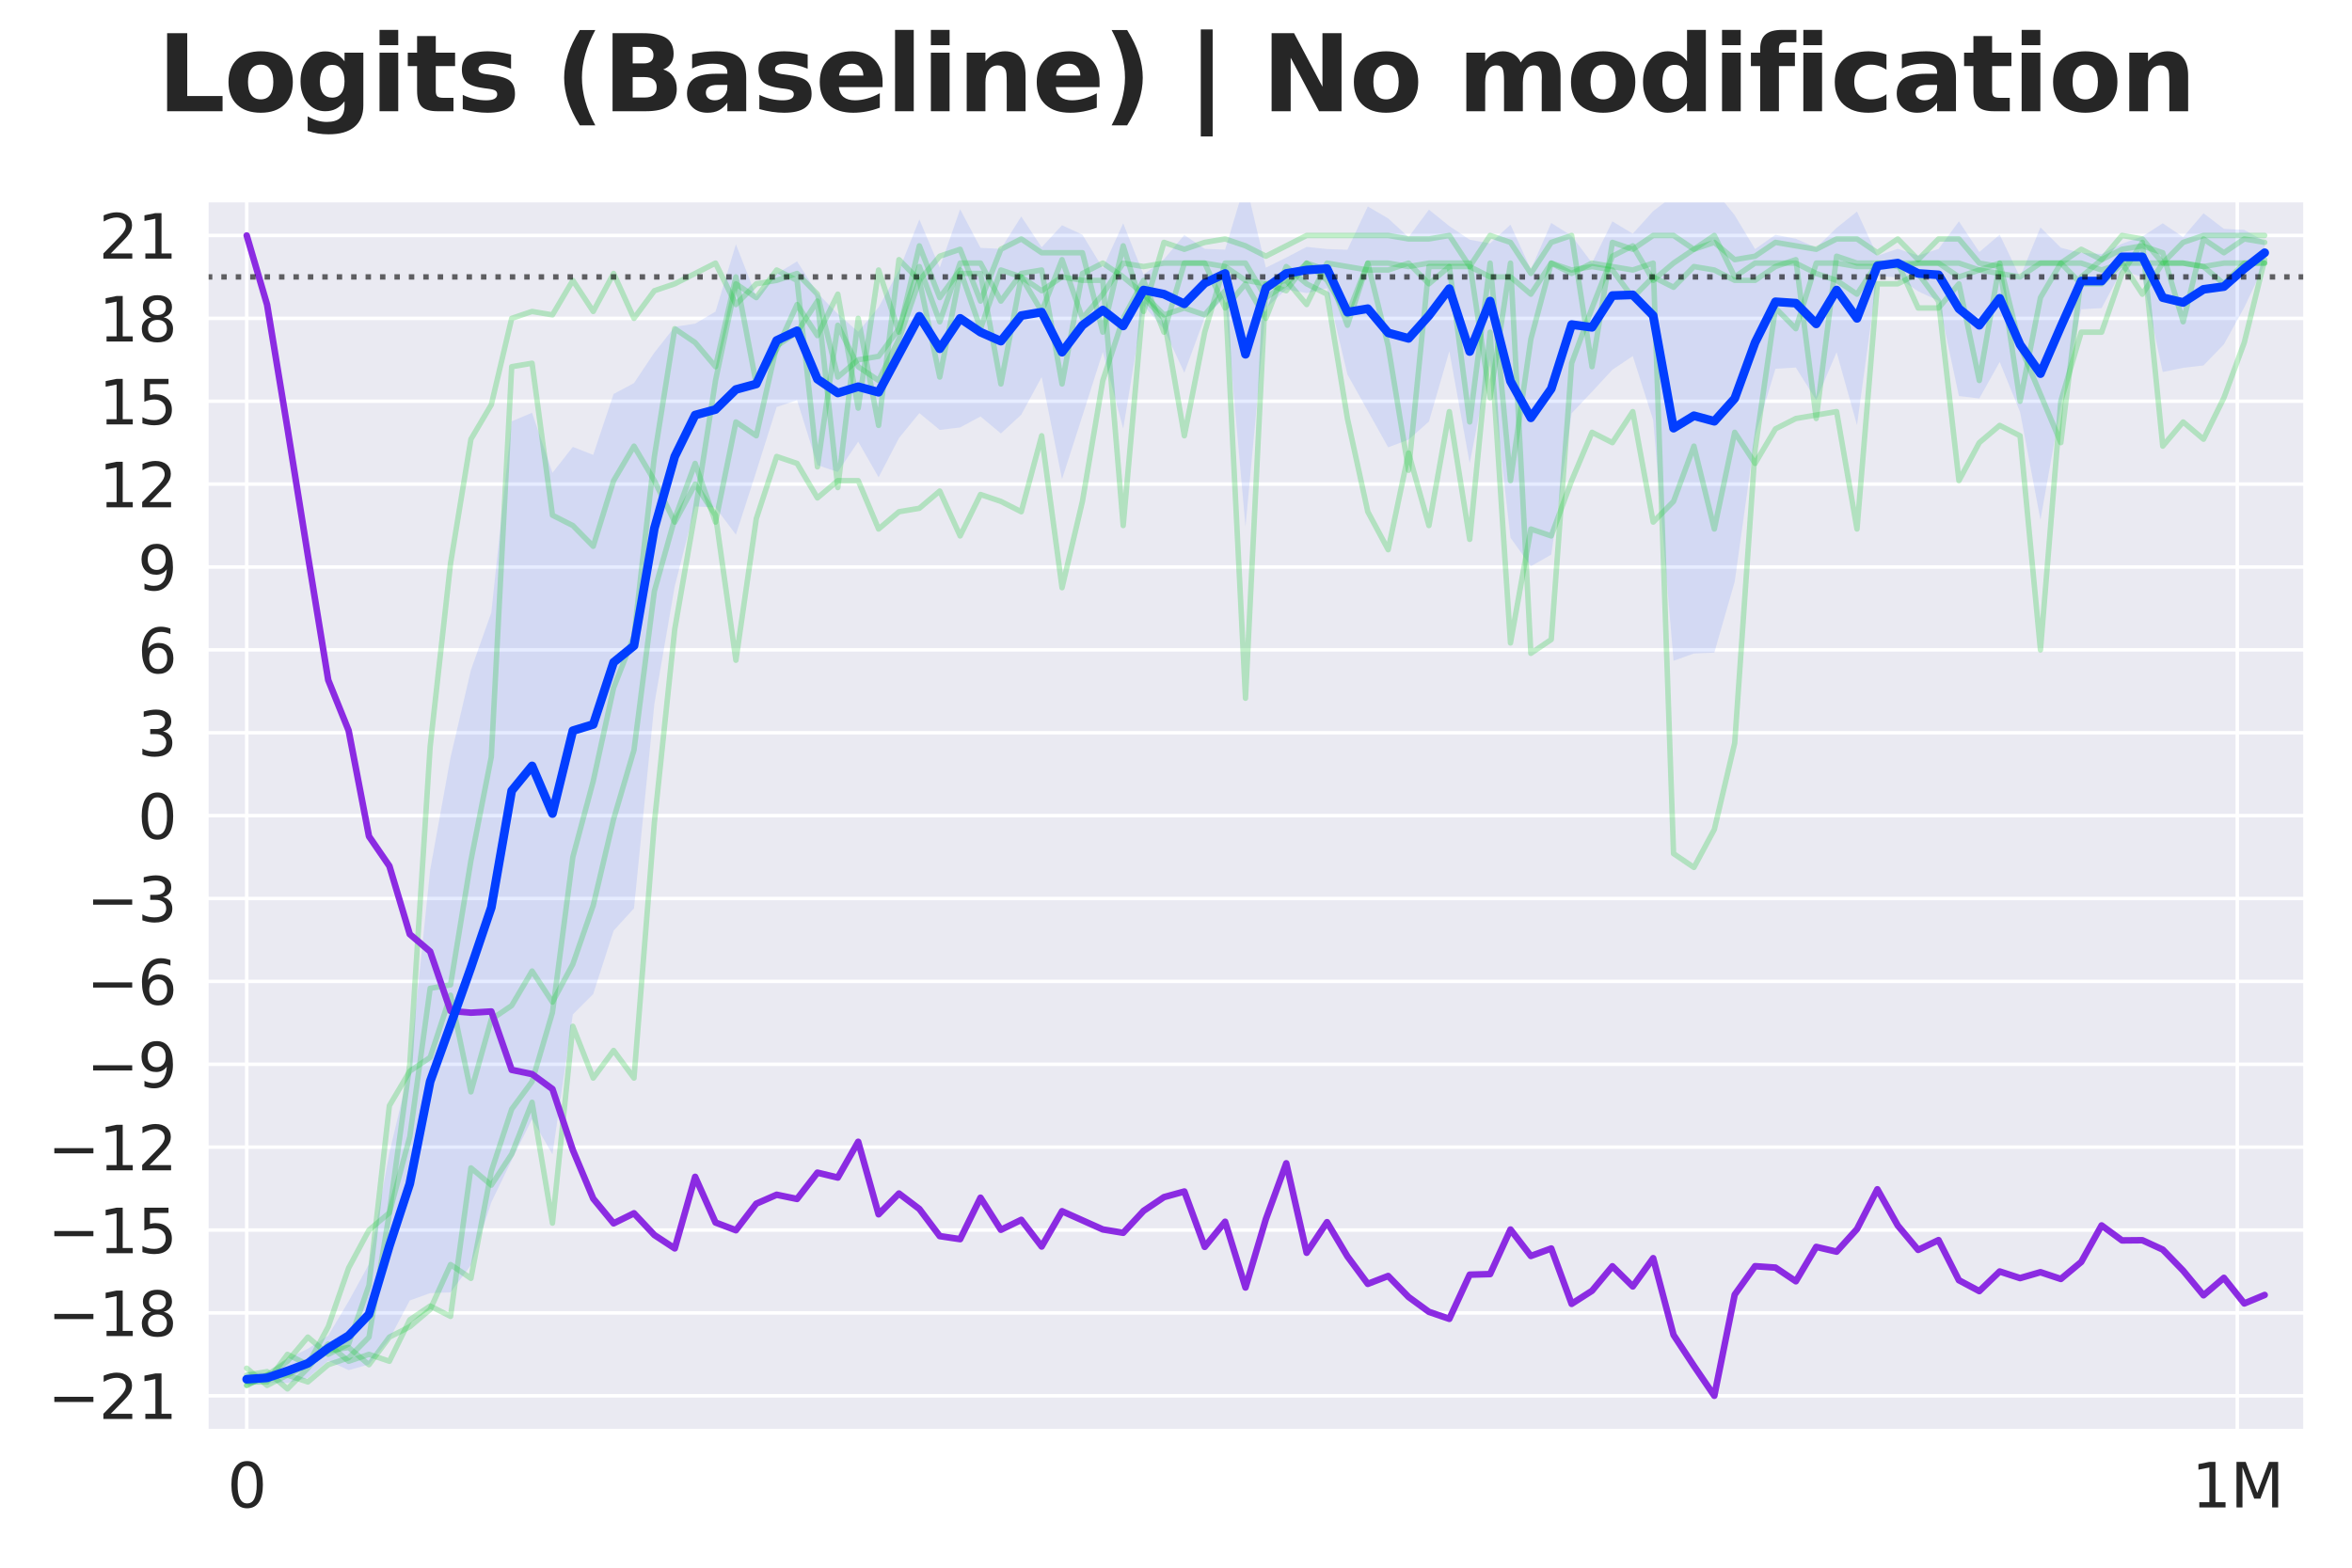 <?xml version="1.0" encoding="utf-8" standalone="no"?>
<!DOCTYPE svg PUBLIC "-//W3C//DTD SVG 1.1//EN"
  "http://www.w3.org/Graphics/SVG/1.1/DTD/svg11.dtd">
<svg xmlns:xlink="http://www.w3.org/1999/xlink" width="540pt" height="360pt" viewBox="0 0 540 360" xmlns="http://www.w3.org/2000/svg" version="1.1">
 <defs>
  <style type="text/css">*{stroke-linejoin: round; stroke-linecap: butt}</style>
 </defs>
 <g id="figure_1">
  <g id="patch_1">
   <path d="M 0 360 
L 540 360 
L 540 0 
L 0 0 
z
" style="fill: #ffffff"/>
  </g>
  <g id="axes_1">
   <g id="patch_2">
    <path d="M 47.5 328.52 
L 529.2 328.52 
L 529.2 46.08 
L 47.5 46.08 
z
" style="fill: #eaeaf2"/>
   </g>
   <g id="matplotlib.axis_1">
    <g id="xtick_1">
     <g id="line2d_1">
      <path d="M 56.64 328.52 
L 56.64 46.08 
" clip-path="url(#p90e4fa29e5)" style="fill: none; stroke: #ffffff; stroke-width: 0.8; stroke-linecap: round"/>
     </g>
     <g id="text_1">
      <!-- 0 -->
      <g style="fill: #262626" transform="translate(52.187 346.158) scale(0.14 -0.14)">
       <defs>
        <path id="DejaVuSans-30" d="M 2034 4250 
Q 1547 4250 1301 3770 
Q 1056 3291 1056 2328 
Q 1056 1369 1301 889 
Q 1547 409 2034 409 
Q 2525 409 2770 889 
Q 3016 1369 3016 2328 
Q 3016 3291 2770 3770 
Q 2525 4250 2034 4250 
z
M 2034 4750 
Q 2819 4750 3233 4129 
Q 3647 3509 3647 2328 
Q 3647 1150 3233 529 
Q 2819 -91 2034 -91 
Q 1250 -91 836 529 
Q 422 1150 422 2328 
Q 422 3509 836 4129 
Q 1250 4750 2034 4750 
z
" transform="scale(0.016)"/>
       </defs>
       <use xlink:href="#DejaVuSans-30"/>
      </g>
     </g>
    </g>
    <g id="xtick_2">
     <g id="line2d_2">
      <path d="M 513.661 328.52 
L 513.661 46.08 
" clip-path="url(#p90e4fa29e5)" style="fill: none; stroke: #ffffff; stroke-width: 0.8; stroke-linecap: round"/>
     </g>
     <g id="text_2">
      <!-- 1M -->
      <g style="fill: #262626" transform="translate(503.168 346.158) scale(0.14 -0.14)">
       <defs>
        <path id="DejaVuSans-31" d="M 794 531 
L 1825 531 
L 1825 4091 
L 703 3866 
L 703 4441 
L 1819 4666 
L 2450 4666 
L 2450 531 
L 3481 531 
L 3481 0 
L 794 0 
L 794 531 
z
" transform="scale(0.016)"/>
        <path id="DejaVuSans-4d" d="M 628 4666 
L 1569 4666 
L 2759 1491 
L 3956 4666 
L 4897 4666 
L 4897 0 
L 4281 0 
L 4281 4097 
L 3078 897 
L 2444 897 
L 1241 4097 
L 1241 0 
L 628 0 
L 628 4666 
z
" transform="scale(0.016)"/>
       </defs>
       <use xlink:href="#DejaVuSans-31"/>
       <use xlink:href="#DejaVuSans-4d" transform="translate(63.623 0)"/>
      </g>
     </g>
    </g>
   </g>
   <g id="matplotlib.axis_2">
    <g id="ytick_1">
     <g id="line2d_3">
      <path d="M 47.5 320.526 
L 529.2 320.526 
" clip-path="url(#p90e4fa29e5)" style="fill: none; stroke: #ffffff; stroke-width: 0.8; stroke-linecap: round"/>
     </g>
     <g id="text_3">
      <!-- −21 -->
      <g style="fill: #262626" transform="translate(10.953 325.845) scale(0.14 -0.14)">
       <defs>
        <path id="DejaVuSans-2212" d="M 678 2272 
L 4684 2272 
L 4684 1741 
L 678 1741 
L 678 2272 
z
" transform="scale(0.016)"/>
        <path id="DejaVuSans-32" d="M 1228 531 
L 3431 531 
L 3431 0 
L 469 0 
L 469 531 
Q 828 903 1448 1529 
Q 2069 2156 2228 2338 
Q 2531 2678 2651 2914 
Q 2772 3150 2772 3378 
Q 2772 3750 2511 3984 
Q 2250 4219 1831 4219 
Q 1534 4219 1204 4116 
Q 875 4013 500 3803 
L 500 4441 
Q 881 4594 1212 4672 
Q 1544 4750 1819 4750 
Q 2544 4750 2975 4387 
Q 3406 4025 3406 3419 
Q 3406 3131 3298 2873 
Q 3191 2616 2906 2266 
Q 2828 2175 2409 1742 
Q 1991 1309 1228 531 
z
" transform="scale(0.016)"/>
       </defs>
       <use xlink:href="#DejaVuSans-2212"/>
       <use xlink:href="#DejaVuSans-32" transform="translate(83.789 0)"/>
       <use xlink:href="#DejaVuSans-31" transform="translate(147.412 0)"/>
      </g>
     </g>
    </g>
    <g id="ytick_2">
     <g id="line2d_4">
      <path d="M 47.5 301.494 
L 529.2 301.494 
" clip-path="url(#p90e4fa29e5)" style="fill: none; stroke: #ffffff; stroke-width: 0.8; stroke-linecap: round"/>
     </g>
     <g id="text_4">
      <!-- −18 -->
      <g style="fill: #262626" transform="translate(10.953 306.813) scale(0.14 -0.14)">
       <defs>
        <path id="DejaVuSans-38" d="M 2034 2216 
Q 1584 2216 1326 1975 
Q 1069 1734 1069 1313 
Q 1069 891 1326 650 
Q 1584 409 2034 409 
Q 2484 409 2743 651 
Q 3003 894 3003 1313 
Q 3003 1734 2745 1975 
Q 2488 2216 2034 2216 
z
M 1403 2484 
Q 997 2584 770 2862 
Q 544 3141 544 3541 
Q 544 4100 942 4425 
Q 1341 4750 2034 4750 
Q 2731 4750 3128 4425 
Q 3525 4100 3525 3541 
Q 3525 3141 3298 2862 
Q 3072 2584 2669 2484 
Q 3125 2378 3379 2068 
Q 3634 1759 3634 1313 
Q 3634 634 3220 271 
Q 2806 -91 2034 -91 
Q 1263 -91 848 271 
Q 434 634 434 1313 
Q 434 1759 690 2068 
Q 947 2378 1403 2484 
z
M 1172 3481 
Q 1172 3119 1398 2916 
Q 1625 2713 2034 2713 
Q 2441 2713 2670 2916 
Q 2900 3119 2900 3481 
Q 2900 3844 2670 4047 
Q 2441 4250 2034 4250 
Q 1625 4250 1398 4047 
Q 1172 3844 1172 3481 
z
" transform="scale(0.016)"/>
       </defs>
       <use xlink:href="#DejaVuSans-2212"/>
       <use xlink:href="#DejaVuSans-31" transform="translate(83.789 0)"/>
       <use xlink:href="#DejaVuSans-38" transform="translate(147.412 0)"/>
      </g>
     </g>
    </g>
    <g id="ytick_3">
     <g id="line2d_5">
      <path d="M 47.5 282.462 
L 529.2 282.462 
" clip-path="url(#p90e4fa29e5)" style="fill: none; stroke: #ffffff; stroke-width: 0.8; stroke-linecap: round"/>
     </g>
     <g id="text_5">
      <!-- −15 -->
      <g style="fill: #262626" transform="translate(10.953 287.781) scale(0.14 -0.14)">
       <defs>
        <path id="DejaVuSans-35" d="M 691 4666 
L 3169 4666 
L 3169 4134 
L 1269 4134 
L 1269 2991 
Q 1406 3038 1543 3061 
Q 1681 3084 1819 3084 
Q 2600 3084 3056 2656 
Q 3513 2228 3513 1497 
Q 3513 744 3044 326 
Q 2575 -91 1722 -91 
Q 1428 -91 1123 -41 
Q 819 9 494 109 
L 494 744 
Q 775 591 1075 516 
Q 1375 441 1709 441 
Q 2250 441 2565 725 
Q 2881 1009 2881 1497 
Q 2881 1984 2565 2268 
Q 2250 2553 1709 2553 
Q 1456 2553 1204 2497 
Q 953 2441 691 2322 
L 691 4666 
z
" transform="scale(0.016)"/>
       </defs>
       <use xlink:href="#DejaVuSans-2212"/>
       <use xlink:href="#DejaVuSans-31" transform="translate(83.789 0)"/>
       <use xlink:href="#DejaVuSans-35" transform="translate(147.412 0)"/>
      </g>
     </g>
    </g>
    <g id="ytick_4">
     <g id="line2d_6">
      <path d="M 47.5 263.429 
L 529.2 263.429 
" clip-path="url(#p90e4fa29e5)" style="fill: none; stroke: #ffffff; stroke-width: 0.8; stroke-linecap: round"/>
     </g>
     <g id="text_6">
      <!-- −12 -->
      <g style="fill: #262626" transform="translate(10.953 268.748) scale(0.14 -0.14)">
       <use xlink:href="#DejaVuSans-2212"/>
       <use xlink:href="#DejaVuSans-31" transform="translate(83.789 0)"/>
       <use xlink:href="#DejaVuSans-32" transform="translate(147.412 0)"/>
      </g>
     </g>
    </g>
    <g id="ytick_5">
     <g id="line2d_7">
      <path d="M 47.5 244.397 
L 529.2 244.397 
" clip-path="url(#p90e4fa29e5)" style="fill: none; stroke: #ffffff; stroke-width: 0.8; stroke-linecap: round"/>
     </g>
     <g id="text_7">
      <!-- −9 -->
      <g style="fill: #262626" transform="translate(19.861 249.716) scale(0.14 -0.14)">
       <defs>
        <path id="DejaVuSans-39" d="M 703 97 
L 703 672 
Q 941 559 1184 500 
Q 1428 441 1663 441 
Q 2288 441 2617 861 
Q 2947 1281 2994 2138 
Q 2813 1869 2534 1725 
Q 2256 1581 1919 1581 
Q 1219 1581 811 2004 
Q 403 2428 403 3163 
Q 403 3881 828 4315 
Q 1253 4750 1959 4750 
Q 2769 4750 3195 4129 
Q 3622 3509 3622 2328 
Q 3622 1225 3098 567 
Q 2575 -91 1691 -91 
Q 1453 -91 1209 -44 
Q 966 3 703 97 
z
M 1959 2075 
Q 2384 2075 2632 2365 
Q 2881 2656 2881 3163 
Q 2881 3666 2632 3958 
Q 2384 4250 1959 4250 
Q 1534 4250 1286 3958 
Q 1038 3666 1038 3163 
Q 1038 2656 1286 2365 
Q 1534 2075 1959 2075 
z
" transform="scale(0.016)"/>
       </defs>
       <use xlink:href="#DejaVuSans-2212"/>
       <use xlink:href="#DejaVuSans-39" transform="translate(83.789 0)"/>
      </g>
     </g>
    </g>
    <g id="ytick_6">
     <g id="line2d_8">
      <path d="M 47.5 225.365 
L 529.2 225.365 
" clip-path="url(#p90e4fa29e5)" style="fill: none; stroke: #ffffff; stroke-width: 0.8; stroke-linecap: round"/>
     </g>
     <g id="text_8">
      <!-- −6 -->
      <g style="fill: #262626" transform="translate(19.861 230.684) scale(0.14 -0.14)">
       <defs>
        <path id="DejaVuSans-36" d="M 2113 2584 
Q 1688 2584 1439 2293 
Q 1191 2003 1191 1497 
Q 1191 994 1439 701 
Q 1688 409 2113 409 
Q 2538 409 2786 701 
Q 3034 994 3034 1497 
Q 3034 2003 2786 2293 
Q 2538 2584 2113 2584 
z
M 3366 4563 
L 3366 3988 
Q 3128 4100 2886 4159 
Q 2644 4219 2406 4219 
Q 1781 4219 1451 3797 
Q 1122 3375 1075 2522 
Q 1259 2794 1537 2939 
Q 1816 3084 2150 3084 
Q 2853 3084 3261 2657 
Q 3669 2231 3669 1497 
Q 3669 778 3244 343 
Q 2819 -91 2113 -91 
Q 1303 -91 875 529 
Q 447 1150 447 2328 
Q 447 3434 972 4092 
Q 1497 4750 2381 4750 
Q 2619 4750 2861 4703 
Q 3103 4656 3366 4563 
z
" transform="scale(0.016)"/>
       </defs>
       <use xlink:href="#DejaVuSans-2212"/>
       <use xlink:href="#DejaVuSans-36" transform="translate(83.789 0)"/>
      </g>
     </g>
    </g>
    <g id="ytick_7">
     <g id="line2d_9">
      <path d="M 47.5 206.332 
L 529.2 206.332 
" clip-path="url(#p90e4fa29e5)" style="fill: none; stroke: #ffffff; stroke-width: 0.8; stroke-linecap: round"/>
     </g>
     <g id="text_9">
      <!-- −3 -->
      <g style="fill: #262626" transform="translate(19.861 211.651) scale(0.14 -0.14)">
       <defs>
        <path id="DejaVuSans-33" d="M 2597 2516 
Q 3050 2419 3304 2112 
Q 3559 1806 3559 1356 
Q 3559 666 3084 287 
Q 2609 -91 1734 -91 
Q 1441 -91 1130 -33 
Q 819 25 488 141 
L 488 750 
Q 750 597 1062 519 
Q 1375 441 1716 441 
Q 2309 441 2620 675 
Q 2931 909 2931 1356 
Q 2931 1769 2642 2001 
Q 2353 2234 1838 2234 
L 1294 2234 
L 1294 2753 
L 1863 2753 
Q 2328 2753 2575 2939 
Q 2822 3125 2822 3475 
Q 2822 3834 2567 4026 
Q 2313 4219 1838 4219 
Q 1578 4219 1281 4162 
Q 984 4106 628 3988 
L 628 4550 
Q 988 4650 1302 4700 
Q 1616 4750 1894 4750 
Q 2613 4750 3031 4423 
Q 3450 4097 3450 3541 
Q 3450 3153 3228 2886 
Q 3006 2619 2597 2516 
z
" transform="scale(0.016)"/>
       </defs>
       <use xlink:href="#DejaVuSans-2212"/>
       <use xlink:href="#DejaVuSans-33" transform="translate(83.789 0)"/>
      </g>
     </g>
    </g>
    <g id="ytick_8">
     <g id="line2d_10">
      <path d="M 47.5 187.3 
L 529.2 187.3 
" clip-path="url(#p90e4fa29e5)" style="fill: none; stroke: #ffffff; stroke-width: 0.8; stroke-linecap: round"/>
     </g>
     <g id="text_10">
      <!-- 0 -->
      <g style="fill: #262626" transform="translate(31.593 192.619) scale(0.14 -0.14)">
       <use xlink:href="#DejaVuSans-30"/>
      </g>
     </g>
    </g>
    <g id="ytick_9">
     <g id="line2d_11">
      <path d="M 47.5 168.268 
L 529.2 168.268 
" clip-path="url(#p90e4fa29e5)" style="fill: none; stroke: #ffffff; stroke-width: 0.8; stroke-linecap: round"/>
     </g>
     <g id="text_11">
      <!-- 3 -->
      <g style="fill: #262626" transform="translate(31.593 173.587) scale(0.14 -0.14)">
       <use xlink:href="#DejaVuSans-33"/>
      </g>
     </g>
    </g>
    <g id="ytick_10">
     <g id="line2d_12">
      <path d="M 47.5 149.235 
L 529.2 149.235 
" clip-path="url(#p90e4fa29e5)" style="fill: none; stroke: #ffffff; stroke-width: 0.8; stroke-linecap: round"/>
     </g>
     <g id="text_12">
      <!-- 6 -->
      <g style="fill: #262626" transform="translate(31.593 154.554) scale(0.14 -0.14)">
       <use xlink:href="#DejaVuSans-36"/>
      </g>
     </g>
    </g>
    <g id="ytick_11">
     <g id="line2d_13">
      <path d="M 47.5 130.203 
L 529.2 130.203 
" clip-path="url(#p90e4fa29e5)" style="fill: none; stroke: #ffffff; stroke-width: 0.8; stroke-linecap: round"/>
     </g>
     <g id="text_13">
      <!-- 9 -->
      <g style="fill: #262626" transform="translate(31.593 135.522) scale(0.14 -0.14)">
       <use xlink:href="#DejaVuSans-39"/>
      </g>
     </g>
    </g>
    <g id="ytick_12">
     <g id="line2d_14">
      <path d="M 47.5 111.171 
L 529.2 111.171 
" clip-path="url(#p90e4fa29e5)" style="fill: none; stroke: #ffffff; stroke-width: 0.8; stroke-linecap: round"/>
     </g>
     <g id="text_14">
      <!-- 12 -->
      <g style="fill: #262626" transform="translate(22.685 116.49) scale(0.14 -0.14)">
       <use xlink:href="#DejaVuSans-31"/>
       <use xlink:href="#DejaVuSans-32" transform="translate(63.623 0)"/>
      </g>
     </g>
    </g>
    <g id="ytick_13">
     <g id="line2d_15">
      <path d="M 47.5 92.138 
L 529.2 92.138 
" clip-path="url(#p90e4fa29e5)" style="fill: none; stroke: #ffffff; stroke-width: 0.8; stroke-linecap: round"/>
     </g>
     <g id="text_15">
      <!-- 15 -->
      <g style="fill: #262626" transform="translate(22.685 97.457) scale(0.14 -0.14)">
       <use xlink:href="#DejaVuSans-31"/>
       <use xlink:href="#DejaVuSans-35" transform="translate(63.623 0)"/>
      </g>
     </g>
    </g>
    <g id="ytick_14">
     <g id="line2d_16">
      <path d="M 47.5 73.106 
L 529.2 73.106 
" clip-path="url(#p90e4fa29e5)" style="fill: none; stroke: #ffffff; stroke-width: 0.8; stroke-linecap: round"/>
     </g>
     <g id="text_16">
      <!-- 18 -->
      <g style="fill: #262626" transform="translate(22.685 78.425) scale(0.14 -0.14)">
       <use xlink:href="#DejaVuSans-31"/>
       <use xlink:href="#DejaVuSans-38" transform="translate(63.623 0)"/>
      </g>
     </g>
    </g>
    <g id="ytick_15">
     <g id="line2d_17">
      <path d="M 47.5 54.074 
L 529.2 54.074 
" clip-path="url(#p90e4fa29e5)" style="fill: none; stroke: #ffffff; stroke-width: 0.8; stroke-linecap: round"/>
     </g>
     <g id="text_17">
      <!-- 21 -->
      <g style="fill: #262626" transform="translate(22.685 59.392) scale(0.14 -0.14)">
       <use xlink:href="#DejaVuSans-32"/>
       <use xlink:href="#DejaVuSans-31" transform="translate(63.623 0)"/>
      </g>
     </g>
    </g>
   </g>
   <g id="FillBetweenPolyCollection_1">
    <path d="M 56.64 315.182 
L 56.64 318.258 
L 61.32 317.568 
L 66 317.582 
L 70.68 316.422 
L 75.36 312.481 
L 80.04 314.636 
L 84.72 313.342 
L 89.4 307.522 
L 94.08 298.637 
L 98.759 296.947 
L 103.439 296.78 
L 108.119 290.53 
L 112.799 276.104 
L 117.479 266.432 
L 122.159 256.972 
L 126.839 265.073 
L 131.519 232.963 
L 136.199 228.268 
L 140.879 213.716 
L 145.558 208.597 
L 150.238 161.674 
L 154.918 134.613 
L 159.598 116.298 
L 164.278 116.531 
L 168.958 122.785 
L 173.638 108.273 
L 178.318 93.465 
L 182.998 91.905 
L 187.677 106.819 
L 192.357 108.385 
L 197.037 101.42 
L 201.717 109.608 
L 206.397 100.6 
L 211.077 94.866 
L 215.757 98.726 
L 220.437 98.158 
L 225.117 95.638 
L 229.796 99.539 
L 234.476 95.232 
L 239.156 86.577 
L 243.836 110.034 
L 248.516 95.493 
L 253.196 80.832 
L 257.876 98.42 
L 262.556 70.128 
L 267.236 75.58 
L 271.916 85.591 
L 276.595 72.89 
L 281.275 68.268 
L 285.955 120.968 
L 290.635 70.789 
L 295.315 66.448 
L 299.995 67.312 
L 304.675 66.189 
L 309.355 86 
L 314.035 94.359 
L 318.714 102.721 
L 323.394 100.958 
L 328.074 96.802 
L 332.754 80.653 
L 337.434 106.394 
L 342.114 82.392 
L 346.794 123.484 
L 351.474 130.029 
L 356.154 127.37 
L 360.834 94.915 
L 365.513 89.966 
L 370.193 84.907 
L 374.873 81.769 
L 379.553 96.459 
L 384.233 151.746 
L 388.913 150.065 
L 393.593 149.865 
L 398.273 133.587 
L 402.953 100.124 
L 407.632 84.688 
L 412.312 84.407 
L 416.992 91.883 
L 421.672 80.89 
L 426.352 97.625 
L 431.032 63.372 
L 435.712 63.707 
L 440.392 66.902 
L 445.072 69.061 
L 449.751 90.944 
L 454.431 91.507 
L 459.111 83.124 
L 463.791 94.621 
L 468.471 119.379 
L 473.151 93.132 
L 477.831 71.011 
L 482.511 70.753 
L 487.191 62.016 
L 491.871 63.679 
L 496.55 85.423 
L 501.23 84.468 
L 505.91 83.917 
L 510.59 79.074 
L 515.27 70.582 
L 519.95 60.693 
L 519.95 55.385 
L 519.95 55.385 
L 515.27 52.791 
L 510.59 52.546 
L 505.91 48.972 
L 501.23 54.448 
L 496.55 51.273 
L 491.871 54.301 
L 487.191 55.964 
L 482.511 58.329 
L 477.831 58.072 
L 473.151 56.887 
L 468.471 52.209 
L 463.791 63.645 
L 459.111 53.889 
L 454.431 57.877 
L 449.751 50.827 
L 445.072 57.167 
L 440.392 58.691 
L 435.712 57.129 
L 431.032 58.732 
L 426.352 48.587 
L 421.672 52.317 
L 416.992 56.867 
L 412.312 54.827 
L 407.632 53.911 
L 402.953 57.19 
L 398.273 49.421 
L 393.593 43.611 
L 388.913 40.873 
L 384.233 44.902 
L 379.553 48.484 
L 374.873 53.658 
L 370.193 50.837 
L 365.513 60.369 
L 360.834 54.152 
L 356.154 51.197 
L 351.474 61.86 
L 346.794 51.594 
L 342.114 55.89 
L 337.434 55.044 
L 332.754 51.919 
L 328.074 48.141 
L 323.394 54.453 
L 318.714 50.153 
L 314.035 47.412 
L 309.355 57.357 
L 304.675 57.184 
L 299.995 56.696 
L 295.315 59.145 
L 290.635 61.465 
L 285.955 41.739 
L 281.275 57.326 
L 276.595 57.144 
L 271.916 53.959 
L 267.236 59.53 
L 262.556 63.078 
L 257.876 51.281 
L 253.196 61.574 
L 248.516 53.891 
L 243.836 51.721 
L 239.156 56.78 
L 234.476 49.711 
L 229.796 57.14 
L 225.117 56.918 
L 220.437 48.054 
L 215.757 61.443 
L 211.077 50.394 
L 206.397 62.107 
L 201.717 70.544 
L 197.037 76.195 
L 192.357 72.085 
L 187.677 67.307 
L 182.998 60.017 
L 178.318 62.898 
L 173.638 68.074 
L 168.958 56.099 
L 164.278 71.552 
L 159.598 74.323 
L 154.918 75.04 
L 150.238 80.968 
L 145.558 87.97 
L 140.879 90.464 
L 136.199 104.461 
L 131.519 102.621 
L 126.839 108.576 
L 122.159 94.789 
L 117.479 96.748 
L 112.799 140.684 
L 108.119 153.855 
L 103.439 173.933 
L 98.759 199.777 
L 94.08 245.034 
L 89.4 264.698 
L 84.72 290.28 
L 80.04 298.82 
L 75.36 306.684 
L 70.68 309.723 
L 66 312.051 
L 61.32 315.237 
L 56.64 315.182 
z
" clip-path="url(#p90e4fa29e5)" style="fill: #023eff; fill-opacity: 0.1"/>
   </g>
   <g id="line2d_18">
    <path d="M 56.64 318.147 
L 61.32 315.768 
L 66 315.768 
L 70.68 313.389 
L 75.36 310.217 
L 80.04 309.424 
L 84.72 313.389 
L 89.4 307.045 
L 94.08 304.666 
L 98.759 300.701 
L 103.439 290.392 
L 108.119 293.564 
L 112.799 268.98 
L 117.479 254.706 
L 122.159 248.362 
L 126.839 232.502 
L 131.519 196.816 
L 136.199 179.37 
L 140.879 157.958 
L 145.558 146.063 
L 150.238 104.827 
L 154.918 75.485 
L 159.598 78.657 
L 164.278 84.208 
L 168.958 63.59 
L 173.638 88.173 
L 178.318 80.243 
L 182.998 69.934 
L 187.677 77.071 
L 192.357 67.555 
L 197.037 93.724 
L 201.717 62.004 
L 206.397 76.278 
L 211.077 56.453 
L 215.757 68.348 
L 220.437 62.004 
L 225.117 75.485 
L 229.796 62.004 
L 234.476 63.59 
L 239.156 71.52 
L 243.836 59.625 
L 248.516 73.106 
L 253.196 67.555 
L 257.876 60.418 
L 262.556 61.211 
L 267.236 60.418 
L 271.916 60.418 
L 276.595 60.418 
L 281.275 61.211 
L 285.955 64.383 
L 290.635 65.176 
L 295.315 66.762 
L 299.995 60.418 
L 304.675 64.383 
L 309.355 72.313 
L 314.035 60.418 
L 318.714 79.45 
L 323.394 107.999 
L 328.074 61.211 
L 332.754 61.211 
L 337.434 96.896 
L 342.114 60.418 
L 346.794 110.378 
L 351.474 77.864 
L 356.154 60.418 
L 360.834 62.004 
L 365.513 61.211 
L 370.193 62.004 
L 374.873 68.348 
L 379.553 63.59 
L 384.233 65.969 
L 388.913 61.211 
L 393.593 62.004 
L 398.273 64.383 
L 402.953 64.383 
L 407.632 61.211 
L 412.312 59.625 
L 416.992 96.103 
L 421.672 58.832 
L 426.352 60.418 
L 431.032 60.418 
L 435.712 61.211 
L 440.392 60.418 
L 445.072 60.418 
L 449.751 60.418 
L 454.431 62.004 
L 459.111 60.418 
L 463.791 60.418 
L 468.471 60.418 
L 473.151 60.418 
L 477.831 65.176 
L 482.511 65.176 
L 487.191 60.418 
L 491.871 67.555 
L 496.55 60.418 
L 501.23 60.418 
L 505.91 61.211 
L 510.59 60.418 
L 515.27 60.418 
L 519.95 60.418 
" clip-path="url(#p90e4fa29e5)" style="fill: none; stroke: #1ac938; stroke-opacity: 0.27; stroke-width: 1.25; stroke-linecap: round"/>
   </g>
   <g id="line2d_19">
    <path d="M 56.64 317.354 
L 61.32 317.354 
L 66 311.01 
L 70.68 313.389 
L 75.36 304.666 
L 80.04 291.185 
L 84.72 282.462 
L 89.4 278.497 
L 94.08 261.05 
L 98.759 226.951 
L 103.439 226.158 
L 108.119 197.609 
L 112.799 173.819 
L 117.479 84.208 
L 122.159 83.415 
L 126.839 118.308 
L 131.519 120.687 
L 136.199 125.445 
L 140.879 110.378 
L 145.558 102.447 
L 150.238 110.378 
L 154.918 119.894 
L 159.598 111.171 
L 164.278 118.308 
L 168.958 151.614 
L 173.638 119.101 
L 178.318 104.827 
L 182.998 106.413 
L 187.677 114.343 
L 192.357 110.378 
L 197.037 110.378 
L 201.717 121.48 
L 206.397 117.515 
L 211.077 116.722 
L 215.757 112.757 
L 220.437 123.066 
L 225.117 113.55 
L 229.796 115.136 
L 234.476 117.515 
L 239.156 100.068 
L 243.836 134.961 
L 248.516 115.136 
L 253.196 87.38 
L 257.876 73.106 
L 262.556 64.383 
L 267.236 76.278 
L 271.916 60.418 
L 276.595 60.418 
L 281.275 70.727 
L 285.955 65.176 
L 290.635 73.106 
L 295.315 61.211 
L 299.995 65.176 
L 304.675 67.555 
L 309.355 96.103 
L 314.035 117.515 
L 318.714 126.238 
L 323.394 104.033 
L 328.074 120.687 
L 332.754 94.517 
L 337.434 123.859 
L 342.114 76.278 
L 346.794 147.649 
L 351.474 121.48 
L 356.154 123.066 
L 360.834 110.378 
L 365.513 99.275 
L 370.193 101.654 
L 374.873 94.517 
L 379.553 119.894 
L 384.233 115.136 
L 388.913 102.447 
L 393.593 121.48 
L 398.273 99.275 
L 402.953 106.413 
L 407.632 98.482 
L 412.312 96.103 
L 416.992 95.31 
L 421.672 94.517 
L 426.352 121.48 
L 431.032 65.176 
L 435.712 65.176 
L 440.392 62.797 
L 445.072 69.141 
L 449.751 110.378 
L 454.431 101.654 
L 459.111 97.689 
L 463.791 100.068 
L 468.471 149.235 
L 473.151 92.138 
L 477.831 76.278 
L 482.511 76.278 
L 487.191 62.797 
L 491.871 55.66 
L 496.55 102.447 
L 501.23 96.896 
L 505.91 100.861 
L 510.59 91.345 
L 515.27 78.657 
L 519.95 59.625 
" clip-path="url(#p90e4fa29e5)" style="fill: none; stroke: #1ac938; stroke-opacity: 0.27; stroke-width: 1.25; stroke-linecap: round"/>
   </g>
   <g id="line2d_20">
    <path d="M 56.64 318.147 
L 61.32 315.768 
L 66 312.596 
L 70.68 307.045 
L 75.36 311.01 
L 80.04 308.631 
L 84.72 295.15 
L 89.4 253.913 
L 94.08 245.983 
L 98.759 242.811 
L 103.439 228.537 
L 108.119 250.741 
L 112.799 234.088 
L 117.479 230.916 
L 122.159 222.986 
L 126.839 230.123 
L 131.519 221.4 
L 136.199 207.918 
L 140.879 188.093 
L 145.558 172.233 
L 150.238 135.754 
L 154.918 119.101 
L 159.598 106.413 
L 164.278 119.894 
L 168.958 96.896 
L 173.638 100.068 
L 178.318 79.45 
L 182.998 76.278 
L 187.677 69.141 
L 192.357 111.964 
L 197.037 73.106 
L 201.717 97.689 
L 206.397 59.625 
L 211.077 64.383 
L 215.757 86.587 
L 220.437 62.797 
L 225.117 62.797 
L 229.796 88.173 
L 234.476 63.59 
L 239.156 66.762 
L 243.836 63.59 
L 248.516 64.383 
L 253.196 64.383 
L 257.876 120.687 
L 262.556 68.348 
L 267.236 73.106 
L 271.916 100.068 
L 276.595 76.278 
L 281.275 60.418 
L 285.955 60.418 
L 290.635 68.348 
L 295.315 65.176 
L 299.995 60.418 
L 304.675 62.004 
L 309.355 74.692 
L 314.035 60.418 
L 318.714 60.418 
L 323.394 61.211 
L 328.074 60.418 
L 332.754 60.418 
L 337.434 60.418 
L 342.114 91.345 
L 346.794 60.418 
L 351.474 150.028 
L 356.154 146.856 
L 360.834 83.415 
L 365.513 70.727 
L 370.193 58.832 
L 374.873 56.453 
L 379.553 64.383 
L 384.233 60.418 
L 388.913 57.246 
L 393.593 55.66 
L 398.273 59.625 
L 402.953 58.832 
L 407.632 55.66 
L 412.312 56.453 
L 416.992 57.246 
L 421.672 54.867 
L 426.352 54.867 
L 431.032 58.039 
L 435.712 54.867 
L 440.392 59.625 
L 445.072 54.867 
L 449.751 54.867 
L 454.431 60.418 
L 459.111 61.211 
L 463.791 92.138 
L 468.471 68.348 
L 473.151 60.418 
L 477.831 57.246 
L 482.511 59.625 
L 487.191 57.246 
L 491.871 56.453 
L 496.55 58.039 
L 501.23 73.899 
L 505.91 54.867 
L 510.59 58.039 
L 515.27 54.867 
L 519.95 55.66 
" clip-path="url(#p90e4fa29e5)" style="fill: none; stroke: #1ac938; stroke-opacity: 0.27; stroke-width: 1.25; stroke-linecap: round"/>
   </g>
   <g id="line2d_21">
    <path d="M 56.64 315.768 
L 61.32 314.975 
L 66 318.94 
L 70.68 314.182 
L 75.36 308.631 
L 80.04 312.596 
L 84.72 311.01 
L 89.4 312.596 
L 94.08 303.08 
L 98.759 299.908 
L 103.439 302.287 
L 108.119 268.187 
L 112.799 272.153 
L 117.479 265.015 
L 122.159 253.12 
L 126.839 280.876 
L 131.519 235.674 
L 136.199 247.569 
L 140.879 241.225 
L 145.558 247.569 
L 150.238 188.886 
L 154.918 144.477 
L 159.598 117.515 
L 164.278 87.38 
L 168.958 65.176 
L 173.638 68.348 
L 178.318 62.004 
L 182.998 64.383 
L 187.677 107.206 
L 192.357 74.692 
L 197.037 84.208 
L 201.717 87.38 
L 206.397 77.864 
L 211.077 64.383 
L 215.757 58.832 
L 220.437 57.246 
L 225.117 69.141 
L 229.796 57.246 
L 234.476 54.867 
L 239.156 58.039 
L 243.836 58.039 
L 248.516 58.039 
L 253.196 76.278 
L 257.876 56.453 
L 262.556 71.52 
L 267.236 55.66 
L 271.916 57.246 
L 276.595 55.66 
L 281.275 54.867 
L 285.955 56.453 
L 290.635 58.832 
L 295.315 56.453 
L 299.995 54.074 
L 304.675 54.074 
L 309.355 54.074 
L 314.035 54.074 
L 318.714 54.074 
L 323.394 54.867 
L 328.074 54.867 
L 332.754 54.074 
L 337.434 61.211 
L 342.114 54.074 
L 346.794 55.66 
L 351.474 62.797 
L 356.154 55.66 
L 360.834 54.074 
L 365.513 84.208 
L 370.193 55.66 
L 374.873 57.246 
L 379.553 54.074 
L 384.233 54.074 
L 388.913 57.246 
L 393.593 54.074 
L 398.273 63.59 
L 402.953 60.418 
L 407.632 60.418 
L 412.312 60.418 
L 416.992 62.797 
L 421.672 64.383 
L 426.352 67.555 
L 431.032 60.418 
L 435.712 60.418 
L 440.392 60.418 
L 445.072 60.418 
L 449.751 63.59 
L 454.431 62.004 
L 459.111 62.797 
L 463.791 63.59 
L 468.471 60.418 
L 473.151 60.418 
L 477.831 60.418 
L 482.511 62.004 
L 487.191 60.418 
L 491.871 60.418 
L 496.55 60.418 
L 501.23 60.418 
L 505.91 61.211 
L 510.59 65.176 
L 515.27 60.418 
L 519.95 60.418 
" clip-path="url(#p90e4fa29e5)" style="fill: none; stroke: #1ac938; stroke-opacity: 0.27; stroke-width: 1.25; stroke-linecap: round"/>
   </g>
   <g id="line2d_22">
    <path d="M 56.64 314.182 
L 61.32 318.147 
L 66 315.768 
L 70.68 317.354 
L 75.36 313.389 
L 80.04 311.803 
L 84.72 307.045 
L 89.4 278.497 
L 94.08 244.397 
L 98.759 171.44 
L 103.439 129.41 
L 108.119 100.861 
L 112.799 92.931 
L 117.479 73.106 
L 122.159 71.52 
L 126.839 72.313 
L 131.519 64.383 
L 136.199 71.52 
L 140.879 62.797 
L 145.558 73.106 
L 150.238 66.762 
L 154.918 65.176 
L 159.598 62.797 
L 164.278 60.418 
L 168.958 69.934 
L 173.638 65.176 
L 178.318 64.383 
L 182.998 62.797 
L 187.677 67.555 
L 192.357 86.587 
L 197.037 82.622 
L 201.717 81.829 
L 206.397 75.485 
L 211.077 61.211 
L 215.757 73.899 
L 220.437 60.418 
L 225.117 60.418 
L 229.796 69.141 
L 234.476 62.797 
L 239.156 62.004 
L 243.836 88.173 
L 248.516 62.797 
L 253.196 60.418 
L 257.876 63.59 
L 262.556 67.555 
L 267.236 72.313 
L 271.916 70.727 
L 276.595 72.313 
L 281.275 66.762 
L 285.955 160.338 
L 290.635 65.176 
L 295.315 64.383 
L 299.995 69.934 
L 304.675 60.418 
L 309.355 61.211 
L 314.035 62.004 
L 318.714 62.004 
L 323.394 60.418 
L 328.074 65.176 
L 332.754 61.211 
L 337.434 61.211 
L 342.114 63.59 
L 346.794 63.59 
L 351.474 67.555 
L 356.154 60.418 
L 360.834 62.797 
L 365.513 60.418 
L 370.193 61.211 
L 374.873 62.004 
L 379.553 60.418 
L 384.233 196.023 
L 388.913 199.195 
L 393.593 190.472 
L 398.273 170.647 
L 402.953 103.24 
L 407.632 70.727 
L 412.312 75.485 
L 416.992 60.418 
L 421.672 60.418 
L 426.352 61.211 
L 431.032 61.211 
L 435.712 60.418 
L 440.392 70.727 
L 445.072 70.727 
L 449.751 65.176 
L 454.431 87.38 
L 459.111 60.418 
L 463.791 79.45 
L 468.471 90.552 
L 473.151 101.654 
L 477.831 63.59 
L 482.511 59.625 
L 487.191 54.074 
L 491.871 54.867 
L 496.55 60.418 
L 501.23 55.66 
L 505.91 54.074 
L 510.59 54.074 
L 515.27 54.074 
L 519.95 54.074 
" clip-path="url(#p90e4fa29e5)" style="fill: none; stroke: #1ac938; stroke-opacity: 0.27; stroke-width: 1.25; stroke-linecap: round"/>
   </g>
   <g id="line2d_23">
    <path d="M 56.64 54.074 
L 61.32 69.973 
L 66 98.357 
L 70.68 127.519 
L 75.36 156.166 
L 80.04 167.752 
L 84.72 192.063 
L 89.4 198.876 
L 94.08 214.522 
L 98.759 218.507 
L 103.439 232.152 
L 108.119 232.553 
L 112.799 232.27 
L 117.479 245.684 
L 122.159 246.655 
L 126.839 250.09 
L 131.519 264.101 
L 136.199 275.242 
L 140.879 280.924 
L 145.558 278.618 
L 150.238 283.606 
L 154.918 286.681 
L 159.598 270.246 
L 164.278 280.731 
L 168.958 282.514 
L 173.638 276.408 
L 178.318 274.358 
L 182.998 275.325 
L 187.677 269.287 
L 192.357 270.411 
L 197.037 262.199 
L 201.717 278.849 
L 206.397 274.078 
L 211.077 277.624 
L 215.757 283.854 
L 220.437 284.556 
L 225.117 275.041 
L 229.796 282.409 
L 234.476 280.122 
L 239.156 286.246 
L 243.836 278.14 
L 248.516 280.232 
L 253.196 282.326 
L 257.876 283.098 
L 262.556 278.061 
L 267.236 274.906 
L 271.916 273.613 
L 276.595 286.327 
L 281.275 280.559 
L 285.955 295.661 
L 290.635 279.95 
L 295.315 267.138 
L 299.995 287.682 
L 304.675 280.655 
L 309.355 288.509 
L 314.035 294.825 
L 318.714 293.014 
L 323.394 297.837 
L 328.074 301.253 
L 332.754 302.856 
L 337.434 292.713 
L 342.114 292.581 
L 346.794 282.343 
L 351.474 288.418 
L 356.154 286.7 
L 360.834 299.414 
L 365.513 296.412 
L 370.193 290.784 
L 374.873 295.414 
L 379.553 288.924 
L 384.233 306.558 
L 388.913 313.67 
L 393.593 320.526 
L 398.273 297.303 
L 402.953 290.765 
L 407.632 291.088 
L 412.312 294.227 
L 416.992 286.335 
L 421.672 287.428 
L 426.352 282.241 
L 431.032 273.105 
L 435.712 281.426 
L 440.392 287.021 
L 445.072 284.773 
L 449.751 293.991 
L 454.431 296.488 
L 459.111 291.976 
L 463.791 293.502 
L 468.471 292.143 
L 473.151 293.697 
L 477.831 289.793 
L 482.511 281.404 
L 487.191 284.845 
L 491.871 284.801 
L 496.55 286.949 
L 501.23 291.789 
L 505.91 297.45 
L 510.59 293.442 
L 515.27 299.32 
L 519.95 297.374 
" clip-path="url(#p90e4fa29e5)" style="fill: none; stroke: #8b2be2; stroke-width: 1.5; stroke-linecap: round"/>
   </g>
   <g id="line2d_24">
    <path d="M 56.64 316.72 
L 61.32 316.403 
L 66 314.817 
L 70.68 313.072 
L 75.36 309.583 
L 80.04 306.728 
L 84.72 301.811 
L 89.4 286.11 
L 94.08 271.835 
L 98.759 248.362 
L 103.439 235.357 
L 108.119 222.193 
L 112.799 208.394 
L 117.479 181.59 
L 122.159 175.881 
L 126.839 186.824 
L 131.519 167.792 
L 136.199 166.364 
L 140.879 152.09 
L 145.558 148.284 
L 150.238 121.321 
L 154.918 104.827 
L 159.598 95.31 
L 164.278 94.042 
L 168.958 89.442 
L 173.638 88.173 
L 178.318 78.181 
L 182.998 75.961 
L 187.677 87.063 
L 192.357 90.235 
L 197.037 88.808 
L 201.717 90.076 
L 206.397 81.353 
L 211.077 72.63 
L 215.757 80.084 
L 220.437 73.106 
L 225.117 76.278 
L 229.796 78.34 
L 234.476 72.472 
L 239.156 71.679 
L 243.836 80.877 
L 248.516 74.692 
L 253.196 71.203 
L 257.876 74.851 
L 262.556 66.603 
L 267.236 67.555 
L 271.916 69.775 
L 276.595 65.017 
L 281.275 62.797 
L 285.955 81.353 
L 290.635 66.127 
L 295.315 62.797 
L 299.995 62.004 
L 304.675 61.687 
L 309.355 71.679 
L 314.035 70.885 
L 318.714 76.437 
L 323.394 77.705 
L 328.074 72.472 
L 332.754 66.286 
L 337.434 80.719 
L 342.114 69.141 
L 346.794 87.539 
L 351.474 95.945 
L 356.154 89.283 
L 360.834 74.533 
L 365.513 75.168 
L 370.193 67.872 
L 374.873 67.713 
L 379.553 72.472 
L 384.233 98.324 
L 388.913 95.469 
L 393.593 96.738 
L 398.273 91.504 
L 402.953 78.657 
L 407.632 69.299 
L 412.312 69.617 
L 416.992 74.375 
L 421.672 66.603 
L 426.352 73.106 
L 431.032 61.052 
L 435.712 60.418 
L 440.392 62.797 
L 445.072 63.114 
L 449.751 70.885 
L 454.431 74.692 
L 459.111 68.506 
L 463.791 79.133 
L 468.471 85.794 
L 473.151 75.009 
L 477.831 64.541 
L 482.511 64.541 
L 487.191 58.99 
L 491.871 58.99 
L 496.55 68.348 
L 501.23 69.458 
L 505.91 66.445 
L 510.59 65.81 
L 515.27 61.687 
L 519.95 58.039 
" clip-path="url(#p90e4fa29e5)" style="fill: none; stroke: #023eff; stroke-width: 2; stroke-linecap: round"/>
   </g>
   <g id="line2d_25">
    <path d="M 47.5 63.59 
L 529.2 63.59 
" clip-path="url(#p90e4fa29e5)" style="fill: none; stroke-dasharray: 1.25,2.062; stroke-dashoffset: 0; stroke: #000000; stroke-opacity: 0.6; stroke-width: 1.25"/>
   </g>
   <g id="patch_3">
    <path d="M 47.5 328.52 
L 47.5 46.08 
" style="fill: none; stroke: #ffffff; stroke-width: 0.8; stroke-linejoin: miter; stroke-linecap: square"/>
   </g>
   <g id="patch_4">
    <path d="M 529.2 328.52 
L 529.2 46.08 
" style="fill: none; stroke: #ffffff; stroke-width: 0.8; stroke-linejoin: miter; stroke-linecap: square"/>
   </g>
   <g id="patch_5">
    <path d="M 47.5 328.52 
L 529.2 328.52 
" style="fill: none; stroke: #ffffff; stroke-width: 0.8; stroke-linejoin: miter; stroke-linecap: square"/>
   </g>
   <g id="patch_6">
    <path d="M 47.5 46.08 
L 529.2 46.08 
" style="fill: none; stroke: #ffffff; stroke-width: 0.8; stroke-linejoin: miter; stroke-linecap: square"/>
   </g>
  </g>
  <g id="text_18">
   <!-- Logits (Baseline) | No modification -->
   <g style="fill: #262626" transform="translate(36.111 25.541) scale(0.24 -0.24)">
    <defs>
     <path id="DejaVuSans-Bold-4c" d="M 588 4666 
L 1791 4666 
L 1791 909 
L 3903 909 
L 3903 0 
L 588 0 
L 588 4666 
z
" transform="scale(0.016)"/>
     <path id="DejaVuSans-Bold-6f" d="M 2203 2784 
Q 1831 2784 1636 2517 
Q 1441 2250 1441 1747 
Q 1441 1244 1636 976 
Q 1831 709 2203 709 
Q 2569 709 2762 976 
Q 2956 1244 2956 1747 
Q 2956 2250 2762 2517 
Q 2569 2784 2203 2784 
z
M 2203 3584 
Q 3106 3584 3614 3096 
Q 4122 2609 4122 1747 
Q 4122 884 3614 396 
Q 3106 -91 2203 -91 
Q 1297 -91 786 396 
Q 275 884 275 1747 
Q 275 2609 786 3096 
Q 1297 3584 2203 3584 
z
" transform="scale(0.016)"/>
     <path id="DejaVuSans-Bold-67" d="M 2919 594 
Q 2688 288 2409 144 
Q 2131 0 1766 0 
Q 1125 0 706 504 
Q 288 1009 288 1791 
Q 288 2575 706 3076 
Q 1125 3578 1766 3578 
Q 2131 3578 2409 3434 
Q 2688 3291 2919 2981 
L 2919 3500 
L 4044 3500 
L 4044 353 
Q 4044 -491 3511 -936 
Q 2978 -1381 1966 -1381 
Q 1638 -1381 1331 -1331 
Q 1025 -1281 716 -1178 
L 716 -306 
Q 1009 -475 1290 -558 
Q 1572 -641 1856 -641 
Q 2406 -641 2662 -400 
Q 2919 -159 2919 353 
L 2919 594 
z
M 2181 2772 
Q 1834 2772 1640 2515 
Q 1447 2259 1447 1791 
Q 1447 1309 1634 1061 
Q 1822 813 2181 813 
Q 2531 813 2725 1069 
Q 2919 1325 2919 1791 
Q 2919 2259 2725 2515 
Q 2531 2772 2181 2772 
z
" transform="scale(0.016)"/>
     <path id="DejaVuSans-Bold-69" d="M 538 3500 
L 1656 3500 
L 1656 0 
L 538 0 
L 538 3500 
z
M 538 4863 
L 1656 4863 
L 1656 3950 
L 538 3950 
L 538 4863 
z
" transform="scale(0.016)"/>
     <path id="DejaVuSans-Bold-74" d="M 1759 4494 
L 1759 3500 
L 2913 3500 
L 2913 2700 
L 1759 2700 
L 1759 1216 
Q 1759 972 1856 886 
Q 1953 800 2241 800 
L 2816 800 
L 2816 0 
L 1856 0 
Q 1194 0 917 276 
Q 641 553 641 1216 
L 641 2700 
L 84 2700 
L 84 3500 
L 641 3500 
L 641 4494 
L 1759 4494 
z
" transform="scale(0.016)"/>
     <path id="DejaVuSans-Bold-73" d="M 3272 3391 
L 3272 2541 
Q 2913 2691 2578 2766 
Q 2244 2841 1947 2841 
Q 1628 2841 1473 2761 
Q 1319 2681 1319 2516 
Q 1319 2381 1436 2309 
Q 1553 2238 1856 2203 
L 2053 2175 
Q 2913 2066 3209 1816 
Q 3506 1566 3506 1031 
Q 3506 472 3093 190 
Q 2681 -91 1863 -91 
Q 1516 -91 1145 -36 
Q 775 19 384 128 
L 384 978 
Q 719 816 1070 734 
Q 1422 653 1784 653 
Q 2113 653 2278 743 
Q 2444 834 2444 1013 
Q 2444 1163 2330 1236 
Q 2216 1309 1875 1350 
L 1678 1375 
Q 931 1469 631 1722 
Q 331 1975 331 2491 
Q 331 3047 712 3315 
Q 1094 3584 1881 3584 
Q 2191 3584 2531 3537 
Q 2872 3491 3272 3391 
z
" transform="scale(0.016)"/>
     <path id="DejaVuSans-Bold-20" transform="scale(0.016)"/>
     <path id="DejaVuSans-Bold-28" d="M 2413 -844 
L 1484 -844 
Q 1006 -72 778 623 
Q 550 1319 550 2003 
Q 550 2688 779 3389 
Q 1009 4091 1484 4856 
L 2413 4856 
Q 2013 4116 1813 3408 
Q 1613 2700 1613 2009 
Q 1613 1319 1811 609 
Q 2009 -100 2413 -844 
z
" transform="scale(0.016)"/>
     <path id="DejaVuSans-Bold-42" d="M 2456 2859 
Q 2741 2859 2887 2984 
Q 3034 3109 3034 3353 
Q 3034 3594 2887 3720 
Q 2741 3847 2456 3847 
L 1791 3847 
L 1791 2859 
L 2456 2859 
z
M 2497 819 
Q 2859 819 3042 972 
Q 3225 1125 3225 1434 
Q 3225 1738 3044 1889 
Q 2863 2041 2497 2041 
L 1791 2041 
L 1791 819 
L 2497 819 
z
M 3616 2497 
Q 4003 2384 4215 2081 
Q 4428 1778 4428 1338 
Q 4428 663 3972 331 
Q 3516 0 2584 0 
L 588 0 
L 588 4666 
L 2394 4666 
Q 3366 4666 3802 4372 
Q 4238 4078 4238 3431 
Q 4238 3091 4078 2852 
Q 3919 2613 3616 2497 
z
" transform="scale(0.016)"/>
     <path id="DejaVuSans-Bold-61" d="M 2106 1575 
Q 1756 1575 1579 1456 
Q 1403 1338 1403 1106 
Q 1403 894 1545 773 
Q 1688 653 1941 653 
Q 2256 653 2472 879 
Q 2688 1106 2688 1447 
L 2688 1575 
L 2106 1575 
z
M 3816 1997 
L 3816 0 
L 2688 0 
L 2688 519 
Q 2463 200 2181 54 
Q 1900 -91 1497 -91 
Q 953 -91 614 226 
Q 275 544 275 1050 
Q 275 1666 698 1953 
Q 1122 2241 2028 2241 
L 2688 2241 
L 2688 2328 
Q 2688 2594 2478 2717 
Q 2269 2841 1825 2841 
Q 1466 2841 1156 2769 
Q 847 2697 581 2553 
L 581 3406 
Q 941 3494 1303 3539 
Q 1666 3584 2028 3584 
Q 2975 3584 3395 3211 
Q 3816 2838 3816 1997 
z
" transform="scale(0.016)"/>
     <path id="DejaVuSans-Bold-65" d="M 4031 1759 
L 4031 1441 
L 1416 1441 
Q 1456 1047 1700 850 
Q 1944 653 2381 653 
Q 2734 653 3104 758 
Q 3475 863 3866 1075 
L 3866 213 
Q 3469 63 3072 -14 
Q 2675 -91 2278 -91 
Q 1328 -91 801 392 
Q 275 875 275 1747 
Q 275 2603 792 3093 
Q 1309 3584 2216 3584 
Q 3041 3584 3536 3087 
Q 4031 2591 4031 1759 
z
M 2881 2131 
Q 2881 2450 2695 2645 
Q 2509 2841 2209 2841 
Q 1884 2841 1681 2658 
Q 1478 2475 1428 2131 
L 2881 2131 
z
" transform="scale(0.016)"/>
     <path id="DejaVuSans-Bold-6c" d="M 538 4863 
L 1656 4863 
L 1656 0 
L 538 0 
L 538 4863 
z
" transform="scale(0.016)"/>
     <path id="DejaVuSans-Bold-6e" d="M 4056 2131 
L 4056 0 
L 2931 0 
L 2931 347 
L 2931 1631 
Q 2931 2084 2911 2256 
Q 2891 2428 2841 2509 
Q 2775 2619 2662 2680 
Q 2550 2741 2406 2741 
Q 2056 2741 1856 2470 
Q 1656 2200 1656 1722 
L 1656 0 
L 538 0 
L 538 3500 
L 1656 3500 
L 1656 2988 
Q 1909 3294 2193 3439 
Q 2478 3584 2822 3584 
Q 3428 3584 3742 3212 
Q 4056 2841 4056 2131 
z
" transform="scale(0.016)"/>
     <path id="DejaVuSans-Bold-29" d="M 513 -844 
Q 913 -100 1113 609 
Q 1313 1319 1313 2009 
Q 1313 2700 1113 3408 
Q 913 4116 513 4856 
L 1441 4856 
Q 1916 4091 2145 3389 
Q 2375 2688 2375 2003 
Q 2375 1319 2147 623 
Q 1919 -72 1441 -844 
L 513 -844 
z
" transform="scale(0.016)"/>
     <path id="DejaVuSans-Bold-7c" d="M 1522 4891 
L 1522 -1509 
L 813 -1509 
L 813 4891 
L 1522 4891 
z
" transform="scale(0.016)"/>
     <path id="DejaVuSans-Bold-4e" d="M 588 4666 
L 1931 4666 
L 3628 1466 
L 3628 4666 
L 4769 4666 
L 4769 0 
L 3425 0 
L 1728 3200 
L 1728 0 
L 588 0 
L 588 4666 
z
" transform="scale(0.016)"/>
     <path id="DejaVuSans-Bold-6d" d="M 3781 2919 
Q 3994 3244 4286 3414 
Q 4578 3584 4928 3584 
Q 5531 3584 5847 3212 
Q 6163 2841 6163 2131 
L 6163 0 
L 5038 0 
L 5038 1825 
Q 5041 1866 5042 1909 
Q 5044 1953 5044 2034 
Q 5044 2406 4934 2573 
Q 4825 2741 4581 2741 
Q 4263 2741 4089 2478 
Q 3916 2216 3909 1719 
L 3909 0 
L 2784 0 
L 2784 1825 
Q 2784 2406 2684 2573 
Q 2584 2741 2328 2741 
Q 2006 2741 1831 2477 
Q 1656 2213 1656 1722 
L 1656 0 
L 531 0 
L 531 3500 
L 1656 3500 
L 1656 2988 
Q 1863 3284 2130 3434 
Q 2397 3584 2719 3584 
Q 3081 3584 3359 3409 
Q 3638 3234 3781 2919 
z
" transform="scale(0.016)"/>
     <path id="DejaVuSans-Bold-64" d="M 2919 2988 
L 2919 4863 
L 4044 4863 
L 4044 0 
L 2919 0 
L 2919 506 
Q 2688 197 2409 53 
Q 2131 -91 1766 -91 
Q 1119 -91 703 423 
Q 288 938 288 1747 
Q 288 2556 703 3070 
Q 1119 3584 1766 3584 
Q 2128 3584 2408 3439 
Q 2688 3294 2919 2988 
z
M 2181 722 
Q 2541 722 2730 984 
Q 2919 1247 2919 1747 
Q 2919 2247 2730 2509 
Q 2541 2772 2181 2772 
Q 1825 2772 1636 2509 
Q 1447 2247 1447 1747 
Q 1447 1247 1636 984 
Q 1825 722 2181 722 
z
" transform="scale(0.016)"/>
     <path id="DejaVuSans-Bold-66" d="M 2841 4863 
L 2841 4128 
L 2222 4128 
Q 1984 4128 1890 4042 
Q 1797 3956 1797 3744 
L 1797 3500 
L 2753 3500 
L 2753 2700 
L 1797 2700 
L 1797 0 
L 678 0 
L 678 2700 
L 122 2700 
L 122 3500 
L 678 3500 
L 678 3744 
Q 678 4316 997 4589 
Q 1316 4863 1984 4863 
L 2841 4863 
z
" transform="scale(0.016)"/>
     <path id="DejaVuSans-Bold-63" d="M 3366 3391 
L 3366 2478 
Q 3138 2634 2908 2709 
Q 2678 2784 2431 2784 
Q 1963 2784 1702 2511 
Q 1441 2238 1441 1747 
Q 1441 1256 1702 982 
Q 1963 709 2431 709 
Q 2694 709 2930 787 
Q 3166 866 3366 1019 
L 3366 103 
Q 3103 6 2833 -42 
Q 2563 -91 2291 -91 
Q 1344 -91 809 395 
Q 275 881 275 1747 
Q 275 2613 809 3098 
Q 1344 3584 2291 3584 
Q 2566 3584 2833 3536 
Q 3100 3488 3366 3391 
z
" transform="scale(0.016)"/>
    </defs>
    <use xlink:href="#DejaVuSans-Bold-4c"/>
    <use xlink:href="#DejaVuSans-Bold-6f" transform="translate(63.721 0)"/>
    <use xlink:href="#DejaVuSans-Bold-67" transform="translate(132.422 0)"/>
    <use xlink:href="#DejaVuSans-Bold-69" transform="translate(204.004 0)"/>
    <use xlink:href="#DejaVuSans-Bold-74" transform="translate(238.281 0)"/>
    <use xlink:href="#DejaVuSans-Bold-73" transform="translate(286.084 0)"/>
    <use xlink:href="#DejaVuSans-Bold-20" transform="translate(345.605 0)"/>
    <use xlink:href="#DejaVuSans-Bold-28" transform="translate(380.42 0)"/>
    <use xlink:href="#DejaVuSans-Bold-42" transform="translate(426.123 0)"/>
    <use xlink:href="#DejaVuSans-Bold-61" transform="translate(502.344 0)"/>
    <use xlink:href="#DejaVuSans-Bold-73" transform="translate(569.824 0)"/>
    <use xlink:href="#DejaVuSans-Bold-65" transform="translate(629.346 0)"/>
    <use xlink:href="#DejaVuSans-Bold-6c" transform="translate(697.168 0)"/>
    <use xlink:href="#DejaVuSans-Bold-69" transform="translate(731.445 0)"/>
    <use xlink:href="#DejaVuSans-Bold-6e" transform="translate(765.723 0)"/>
    <use xlink:href="#DejaVuSans-Bold-65" transform="translate(836.914 0)"/>
    <use xlink:href="#DejaVuSans-Bold-29" transform="translate(904.736 0)"/>
    <use xlink:href="#DejaVuSans-Bold-20" transform="translate(950.439 0)"/>
    <use xlink:href="#DejaVuSans-Bold-7c" transform="translate(985.254 0)"/>
    <use xlink:href="#DejaVuSans-Bold-20" transform="translate(1021.777 0)"/>
    <use xlink:href="#DejaVuSans-Bold-4e" transform="translate(1056.592 0)"/>
    <use xlink:href="#DejaVuSans-Bold-6f" transform="translate(1140.283 0)"/>
    <use xlink:href="#DejaVuSans-Bold-20" transform="translate(1208.984 0)"/>
    <use xlink:href="#DejaVuSans-Bold-6d" transform="translate(1243.799 0)"/>
    <use xlink:href="#DejaVuSans-Bold-6f" transform="translate(1347.998 0)"/>
    <use xlink:href="#DejaVuSans-Bold-64" transform="translate(1416.699 0)"/>
    <use xlink:href="#DejaVuSans-Bold-69" transform="translate(1488.281 0)"/>
    <use xlink:href="#DejaVuSans-Bold-66" transform="translate(1522.559 0)"/>
    <use xlink:href="#DejaVuSans-Bold-69" transform="translate(1566.064 0)"/>
    <use xlink:href="#DejaVuSans-Bold-63" transform="translate(1600.342 0)"/>
    <use xlink:href="#DejaVuSans-Bold-61" transform="translate(1659.619 0)"/>
    <use xlink:href="#DejaVuSans-Bold-74" transform="translate(1727.1 0)"/>
    <use xlink:href="#DejaVuSans-Bold-69" transform="translate(1774.902 0)"/>
    <use xlink:href="#DejaVuSans-Bold-6f" transform="translate(1809.18 0)"/>
    <use xlink:href="#DejaVuSans-Bold-6e" transform="translate(1877.881 0)"/>
   </g>
  </g>
 </g>
 <defs>
  <clipPath id="p90e4fa29e5">
   <rect x="47.5" y="46.08" width="481.7" height="282.44"/>
  </clipPath>
 </defs>
</svg>
